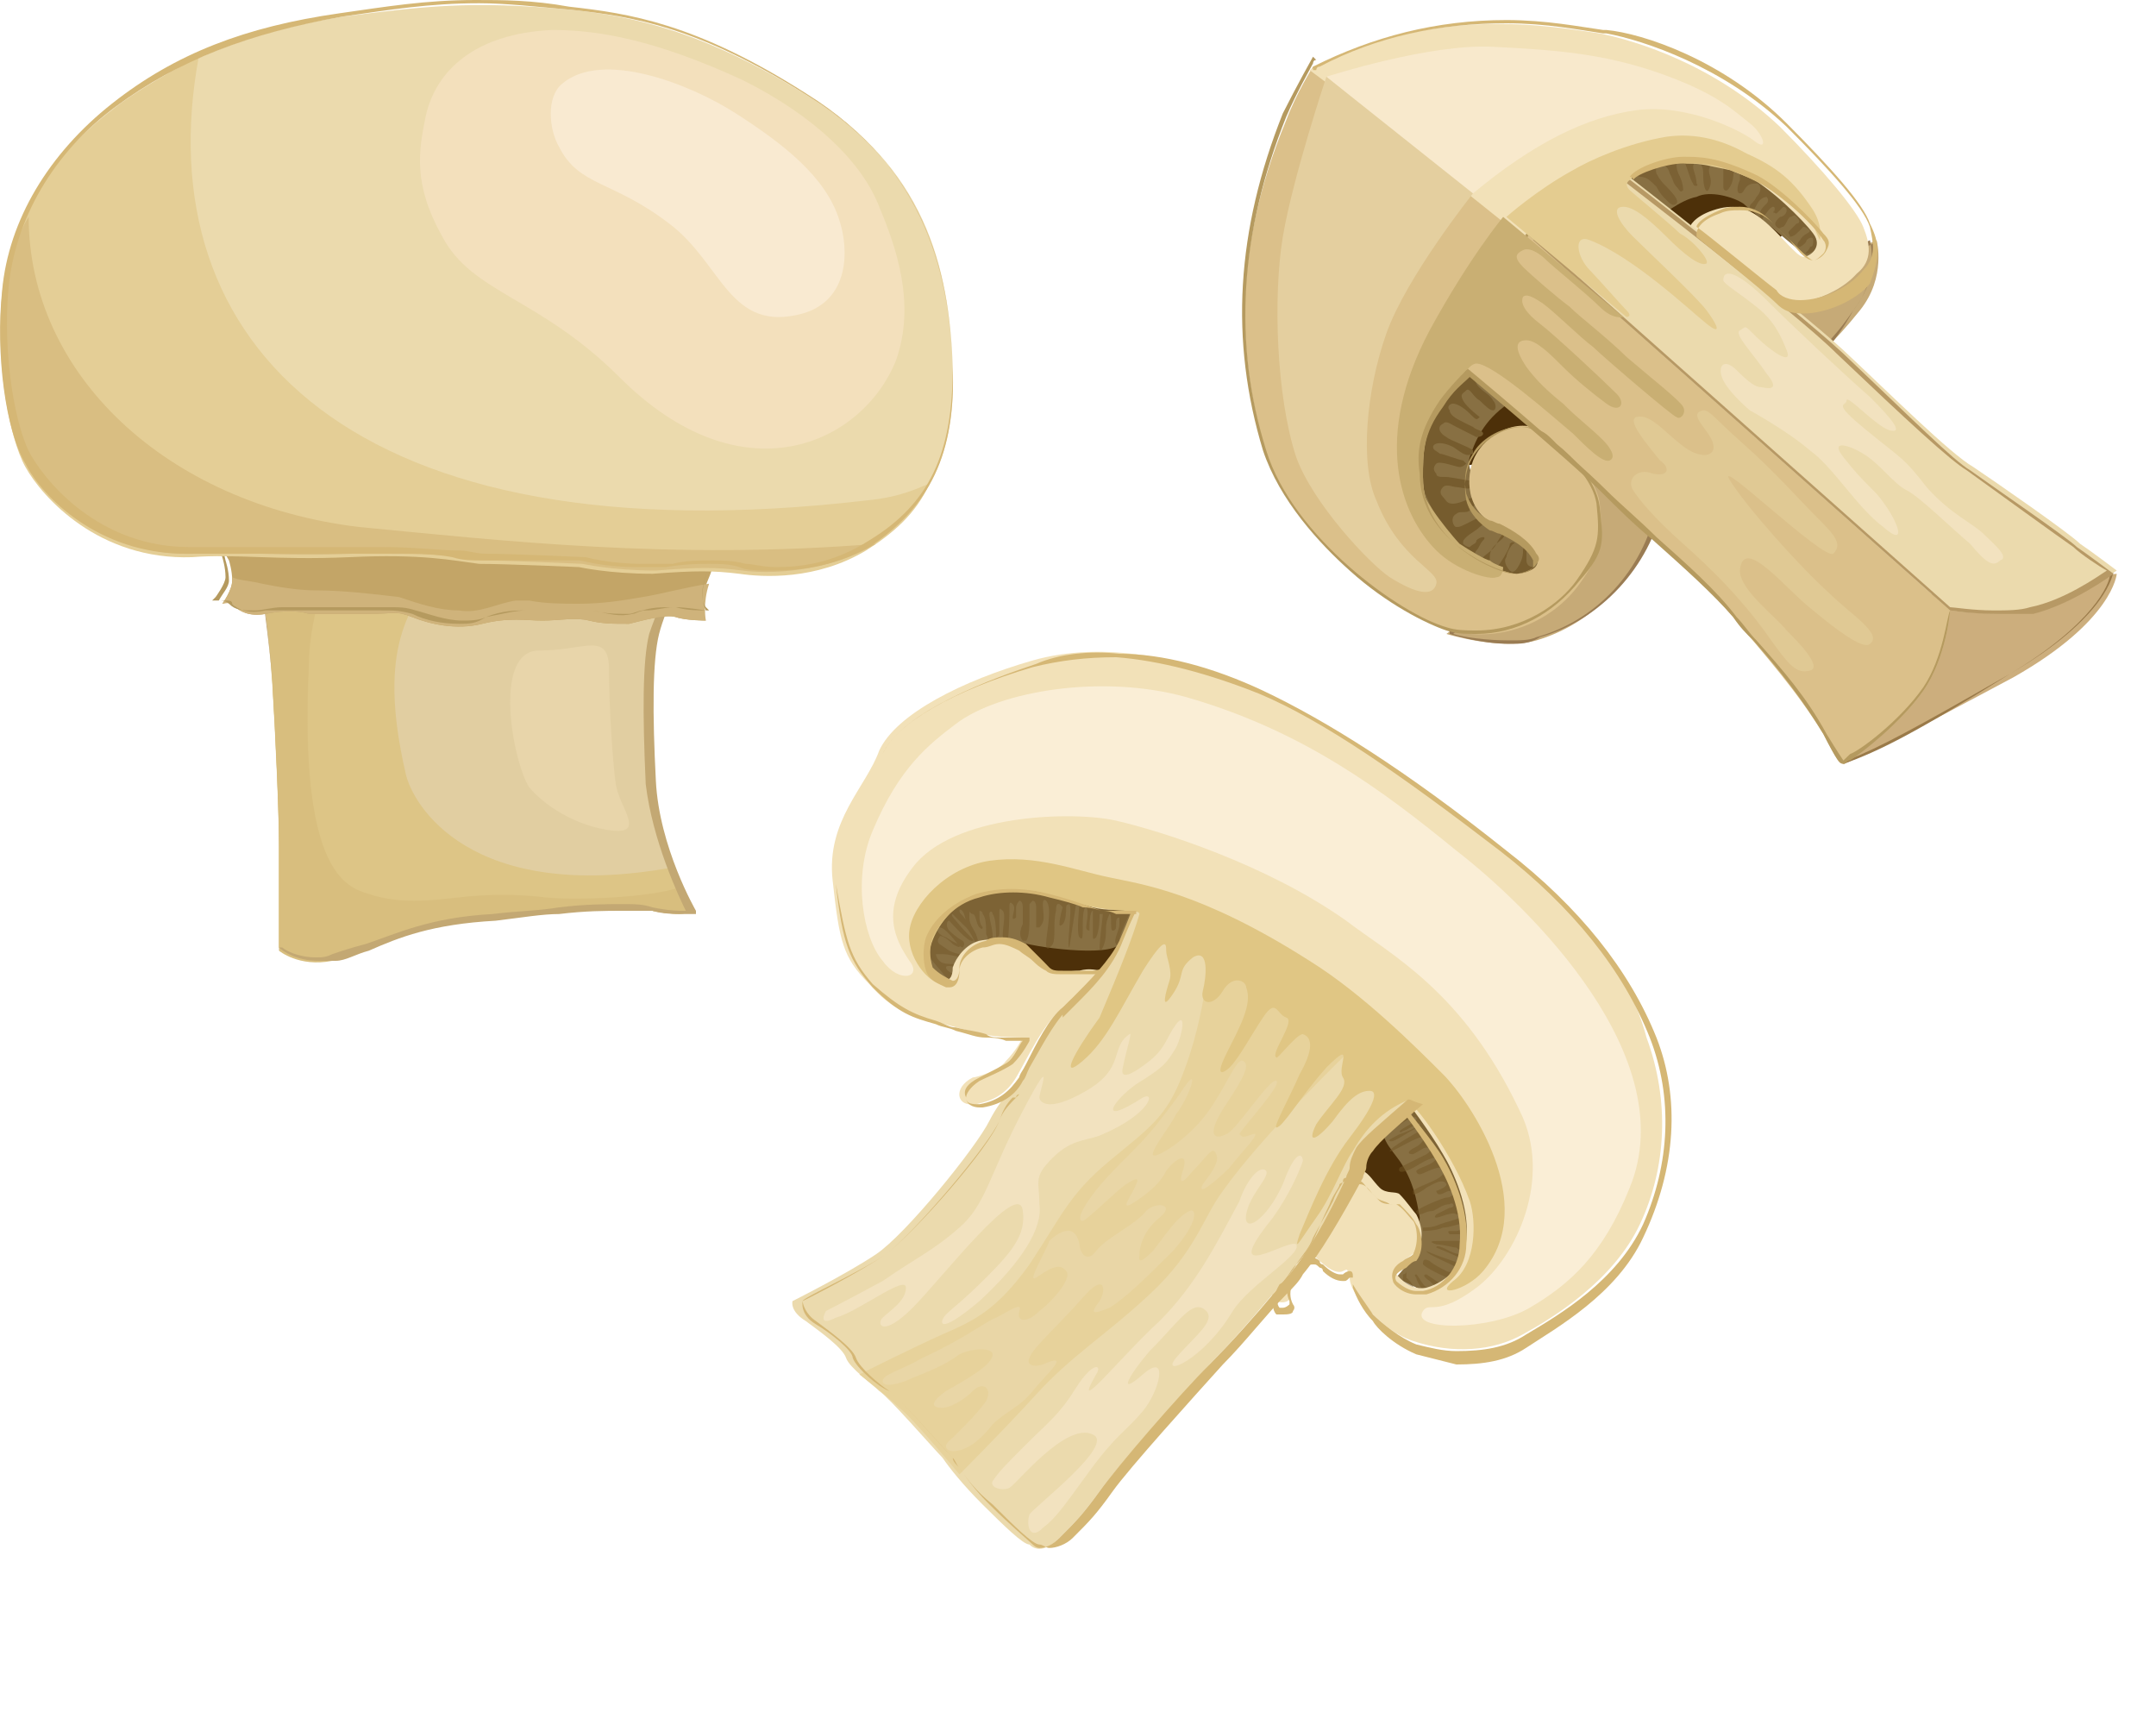 <svg width="10" height="8" viewBox="0 0 10 8" fill="none" xmlns="http://www.w3.org/2000/svg">
<path d="M4.759 4.146L5.316 4.332L5.131 4.688L4.775 4.61L4.589 4.239L4.759 4.146Z" fill="#4D3009"/>
<path d="M6.353 5.136L6.523 5.167L6.724 5.43L6.647 5.74L6.353 5.709L6.136 5.43L6.353 5.136Z" fill="#4D3009"/>
<path d="M6.538 5.075C6.538 5.075 6.476 5.121 6.446 5.152C6.415 5.183 6.399 5.214 6.415 5.26C6.43 5.307 6.446 5.322 6.492 5.384C6.554 5.477 6.569 5.554 6.585 5.647C6.585 5.693 6.554 5.833 6.554 5.833L6.476 5.925L6.6 5.987L6.755 5.91L6.894 5.616C6.894 5.616 6.786 5.322 6.77 5.322C6.755 5.307 6.678 5.136 6.678 5.136L6.538 5.075Z" fill="#887043"/>
<path d="M5.332 4.286C5.332 4.286 5.208 4.363 5.192 4.378C5.146 4.44 4.79 4.394 4.713 4.363C4.651 4.347 4.589 4.425 4.589 4.425L4.45 4.595L4.403 4.657L4.28 4.579L4.249 4.316L4.558 3.976C4.558 3.976 5.007 4.038 5.022 4.038L5.161 4.1L5.239 4.177L5.332 4.286Z" fill="#887043"/>
<path opacity="0.5" d="M5.239 4.239C5.239 4.239 5.192 4.332 5.192 4.363C5.192 4.378 5.177 4.394 5.177 4.378C5.161 4.363 5.192 4.316 5.192 4.286C5.192 4.255 5.192 4.255 5.192 4.255C5.177 4.255 5.177 4.27 5.177 4.286C5.177 4.301 5.177 4.316 5.161 4.316C5.146 4.316 5.161 4.239 5.146 4.239C5.146 4.239 5.13 4.27 5.13 4.301C5.13 4.332 5.13 4.363 5.115 4.394C5.115 4.394 5.1 4.425 5.1 4.394C5.1 4.363 5.115 4.255 5.115 4.239H5.1C5.1 4.255 5.1 4.316 5.084 4.347C5.084 4.347 5.069 4.363 5.069 4.347C5.069 4.316 5.069 4.224 5.069 4.224C5.053 4.224 5.053 4.301 5.053 4.316C5.053 4.316 5.038 4.316 5.038 4.301C5.038 4.286 5.053 4.224 5.038 4.208C5.022 4.208 5.022 4.27 5.022 4.301C5.022 4.347 5.022 4.363 5.007 4.347C4.991 4.332 5.007 4.193 5.007 4.193H4.991L4.96 4.394C4.945 4.394 4.976 4.208 4.96 4.193C4.96 4.193 4.945 4.193 4.945 4.208C4.945 4.224 4.945 4.27 4.929 4.286C4.929 4.286 4.914 4.301 4.914 4.286C4.914 4.255 4.929 4.208 4.929 4.208C4.929 4.208 4.898 4.162 4.898 4.224C4.883 4.286 4.898 4.347 4.883 4.378C4.883 4.378 4.852 4.425 4.852 4.378C4.852 4.332 4.883 4.208 4.852 4.177C4.852 4.177 4.837 4.162 4.837 4.193C4.837 4.239 4.852 4.27 4.821 4.301H4.806C4.806 4.286 4.806 4.224 4.806 4.208C4.806 4.177 4.79 4.177 4.79 4.177L4.775 4.193C4.775 4.208 4.775 4.224 4.775 4.255C4.775 4.286 4.775 4.347 4.759 4.363C4.759 4.363 4.759 4.363 4.744 4.363C4.728 4.347 4.728 4.316 4.744 4.286C4.744 4.255 4.744 4.224 4.744 4.208C4.744 4.177 4.728 4.177 4.728 4.177C4.728 4.177 4.713 4.193 4.713 4.208C4.713 4.224 4.713 4.239 4.713 4.255C4.713 4.255 4.697 4.27 4.697 4.255C4.697 4.239 4.713 4.208 4.697 4.193C4.682 4.177 4.682 4.193 4.682 4.208C4.682 4.224 4.682 4.363 4.666 4.394H4.651C4.651 4.378 4.651 4.363 4.651 4.332C4.651 4.301 4.666 4.239 4.651 4.224C4.635 4.208 4.635 4.208 4.635 4.255C4.635 4.286 4.635 4.332 4.635 4.332C4.635 4.332 4.635 4.347 4.62 4.347C4.62 4.332 4.62 4.255 4.604 4.239C4.604 4.224 4.589 4.224 4.589 4.239C4.589 4.27 4.604 4.301 4.604 4.347C4.604 4.378 4.62 4.409 4.62 4.425C4.62 4.425 4.62 4.44 4.604 4.425C4.604 4.425 4.589 4.363 4.574 4.332C4.574 4.301 4.574 4.255 4.558 4.239C4.558 4.224 4.543 4.224 4.543 4.224C4.543 4.224 4.543 4.224 4.543 4.255C4.543 4.286 4.558 4.301 4.558 4.301C4.558 4.301 4.558 4.316 4.543 4.301C4.527 4.286 4.527 4.239 4.512 4.239C4.496 4.239 4.496 4.208 4.496 4.255C4.496 4.286 4.512 4.301 4.527 4.332C4.543 4.378 4.543 4.409 4.527 4.378C4.512 4.347 4.496 4.316 4.481 4.301C4.481 4.224 4.45 4.208 4.45 4.224C4.45 4.239 4.465 4.239 4.481 4.27C4.496 4.301 4.527 4.316 4.512 4.332C4.512 4.332 4.45 4.27 4.434 4.255L4.419 4.239C4.419 4.239 4.403 4.239 4.434 4.27C4.496 4.347 4.527 4.363 4.512 4.363C4.496 4.378 4.403 4.27 4.403 4.27C4.388 4.27 4.388 4.301 4.403 4.316C4.434 4.347 4.465 4.363 4.465 4.363C4.481 4.378 4.465 4.394 4.465 4.394C4.45 4.394 4.419 4.347 4.403 4.332C4.388 4.316 4.372 4.301 4.357 4.301C4.341 4.301 4.341 4.332 4.388 4.347C4.434 4.378 4.45 4.378 4.45 4.378C4.45 4.378 4.465 4.409 4.419 4.378C4.388 4.347 4.357 4.332 4.357 4.347C4.357 4.347 4.341 4.363 4.357 4.378C4.357 4.378 4.357 4.378 4.403 4.409C4.434 4.425 4.465 4.425 4.481 4.44C4.481 4.44 4.481 4.456 4.465 4.44C4.45 4.44 4.403 4.425 4.372 4.425C4.357 4.425 4.341 4.425 4.341 4.425C4.341 4.425 4.341 4.44 4.357 4.456C4.372 4.471 4.403 4.471 4.419 4.471C4.434 4.471 4.45 4.471 4.465 4.471C4.465 4.471 4.465 4.487 4.45 4.487C4.434 4.487 4.388 4.471 4.388 4.487C4.388 4.502 4.419 4.518 4.434 4.518C4.45 4.518 4.465 4.502 4.465 4.518L4.45 4.533C4.434 4.549 4.403 4.549 4.403 4.549L4.311 4.44V4.301L4.465 4.115L4.682 4.022L5.053 4.1L5.239 4.162V4.239Z" fill="#725629"/>
<path opacity="0.5" d="M6.492 5.028L6.523 5.121C6.523 5.121 6.507 5.136 6.476 5.152C6.446 5.167 6.399 5.214 6.43 5.214C6.461 5.198 6.523 5.152 6.538 5.152C6.554 5.152 6.554 5.167 6.554 5.167C6.554 5.167 6.476 5.214 6.446 5.229C6.43 5.245 6.43 5.245 6.446 5.245C6.476 5.229 6.554 5.167 6.569 5.183C6.585 5.198 6.507 5.229 6.492 5.245C6.492 5.245 6.492 5.26 6.507 5.245C6.523 5.245 6.585 5.198 6.585 5.214C6.6 5.214 6.538 5.245 6.492 5.26C6.461 5.276 6.43 5.291 6.446 5.291C6.461 5.307 6.554 5.229 6.585 5.229C6.585 5.229 6.585 5.229 6.585 5.245C6.585 5.245 6.446 5.322 6.446 5.338C6.446 5.353 6.585 5.26 6.6 5.276C6.616 5.276 6.6 5.291 6.585 5.307C6.569 5.322 6.554 5.322 6.538 5.338C6.538 5.338 6.523 5.353 6.554 5.353C6.585 5.338 6.6 5.322 6.616 5.322C6.616 5.322 6.662 5.322 6.616 5.353C6.554 5.384 6.523 5.399 6.492 5.415C6.492 5.415 6.476 5.446 6.523 5.43C6.569 5.415 6.616 5.369 6.662 5.369C6.662 5.369 6.662 5.384 6.631 5.399C6.6 5.415 6.585 5.415 6.569 5.43C6.569 5.43 6.569 5.446 6.585 5.446C6.6 5.446 6.647 5.415 6.678 5.415C6.709 5.415 6.693 5.43 6.693 5.446C6.678 5.461 6.678 5.461 6.647 5.477C6.616 5.492 6.569 5.508 6.554 5.523C6.554 5.523 6.554 5.523 6.554 5.539C6.569 5.539 6.6 5.523 6.616 5.508C6.647 5.492 6.693 5.461 6.709 5.492C6.709 5.508 6.662 5.523 6.662 5.523C6.662 5.523 6.662 5.539 6.678 5.539C6.693 5.539 6.709 5.523 6.724 5.523C6.755 5.523 6.739 5.554 6.709 5.554C6.693 5.554 6.585 5.601 6.569 5.616C6.569 5.616 6.569 5.632 6.585 5.632C6.6 5.632 6.616 5.616 6.647 5.616C6.678 5.601 6.693 5.585 6.724 5.585C6.739 5.57 6.755 5.601 6.724 5.601C6.693 5.616 6.662 5.632 6.662 5.632C6.662 5.632 6.647 5.647 6.662 5.647C6.678 5.647 6.739 5.616 6.755 5.632C6.77 5.632 6.786 5.647 6.77 5.647C6.739 5.662 6.724 5.662 6.678 5.678C6.647 5.693 6.616 5.693 6.6 5.693C6.6 5.693 6.6 5.693 6.6 5.709C6.6 5.709 6.662 5.709 6.693 5.693C6.724 5.693 6.755 5.678 6.77 5.678C6.786 5.678 6.786 5.678 6.786 5.693C6.786 5.693 6.77 5.709 6.755 5.709C6.724 5.709 6.724 5.709 6.724 5.709C6.724 5.709 6.709 5.709 6.724 5.724C6.739 5.724 6.77 5.724 6.77 5.724C6.786 5.724 6.801 5.755 6.77 5.755C6.739 5.755 6.709 5.755 6.693 5.755C6.647 5.755 6.616 5.755 6.662 5.771C6.693 5.771 6.739 5.786 6.755 5.786C6.77 5.802 6.801 5.802 6.786 5.817C6.77 5.817 6.755 5.817 6.724 5.802C6.693 5.786 6.662 5.771 6.662 5.786C6.662 5.786 6.739 5.817 6.77 5.833C6.77 5.833 6.786 5.833 6.786 5.848C6.786 5.848 6.786 5.864 6.739 5.848C6.647 5.817 6.616 5.802 6.616 5.802C6.616 5.817 6.739 5.864 6.755 5.879C6.755 5.879 6.739 5.91 6.709 5.895C6.678 5.879 6.647 5.864 6.631 5.848C6.6 5.833 6.6 5.848 6.6 5.864C6.616 5.879 6.647 5.895 6.678 5.91C6.709 5.925 6.724 5.925 6.724 5.941C6.724 5.956 6.709 5.972 6.662 5.941C6.616 5.91 6.616 5.91 6.616 5.91C6.616 5.91 6.585 5.91 6.631 5.941C6.662 5.972 6.693 5.987 6.693 5.987C6.693 5.987 6.678 6.003 6.662 6.003C6.647 6.003 6.647 6.003 6.616 5.972C6.585 5.941 6.585 5.925 6.569 5.91C6.569 5.91 6.554 5.91 6.569 5.925C6.569 5.941 6.6 5.987 6.616 6.003C6.631 6.018 6.631 6.034 6.631 6.034C6.631 6.034 6.616 6.049 6.6 6.034C6.585 6.018 6.569 6.003 6.554 5.987C6.554 5.972 6.538 5.956 6.538 5.956C6.538 5.956 6.523 5.972 6.538 5.987C6.554 6.003 6.569 6.034 6.569 6.049C6.569 5.956 6.538 5.941 6.523 5.925C6.523 5.91 6.523 5.895 6.523 5.895C6.523 5.895 6.523 5.91 6.507 5.91C6.507 5.925 6.507 5.956 6.507 5.956L6.631 6.003L6.755 5.956L6.879 5.74V5.508L6.678 5.183L6.554 5.028H6.492Z" fill="#725627"/>
<path d="M6.523 5.105C6.523 5.105 6.631 5.245 6.693 5.353C6.74 5.43 6.817 5.601 6.801 5.74C6.801 5.848 6.724 5.941 6.616 5.972C6.538 5.987 6.492 5.925 6.477 5.91C6.461 5.864 6.538 5.833 6.569 5.802C6.616 5.74 6.585 5.662 6.569 5.632C6.554 5.616 6.523 5.57 6.492 5.539C6.477 5.523 6.43 5.539 6.399 5.508C6.368 5.477 6.353 5.446 6.322 5.43C6.291 5.415 6.244 5.415 6.229 5.43C6.213 5.461 6.136 5.632 6.09 5.693C6.059 5.755 5.981 5.848 5.935 5.91C5.889 5.972 5.889 6.018 5.92 6.034C5.95 6.049 5.997 6.034 5.981 6.003C5.966 5.972 5.966 5.941 5.981 5.895C5.997 5.848 6.059 5.786 6.105 5.833C6.152 5.879 6.198 5.91 6.229 5.895C6.26 5.879 6.244 5.895 6.26 5.925C6.26 5.972 6.306 6.034 6.353 6.08C6.399 6.127 6.461 6.188 6.554 6.219C6.74 6.281 6.925 6.266 7.064 6.188C7.204 6.111 7.482 5.941 7.606 5.678C7.73 5.415 7.745 5.105 7.637 4.812C7.559 4.518 7.343 4.224 6.972 3.945C6.6 3.667 6.198 3.357 5.842 3.203C5.502 3.048 5.115 2.97 4.79 3.063C4.465 3.156 4.156 3.311 4.078 3.481C4.017 3.651 3.831 3.806 3.862 4.084C3.893 4.363 3.908 4.44 4.032 4.564C4.14 4.688 4.218 4.703 4.326 4.734C4.434 4.765 4.496 4.781 4.558 4.796C4.62 4.812 4.744 4.812 4.744 4.812C4.744 4.812 4.713 4.873 4.666 4.92C4.635 4.966 4.527 4.997 4.512 4.997C4.419 5.044 4.434 5.136 4.527 5.121C4.604 5.105 4.666 5.075 4.713 4.997C4.759 4.92 4.837 4.75 4.929 4.672C5.007 4.61 5.1 4.502 5.1 4.502C5.1 4.502 5.053 4.487 5.007 4.502C4.96 4.502 4.898 4.518 4.852 4.487C4.806 4.456 4.775 4.409 4.728 4.378C4.682 4.363 4.62 4.347 4.543 4.363C4.481 4.378 4.434 4.44 4.419 4.487C4.419 4.533 4.403 4.549 4.372 4.549C4.295 4.533 4.233 4.425 4.28 4.332C4.311 4.255 4.388 4.177 4.496 4.131C4.589 4.1 4.713 4.1 4.821 4.131C4.945 4.162 5.022 4.193 5.069 4.208C5.131 4.224 5.208 4.224 5.27 4.193C5.332 4.177 5.223 4.255 5.424 4.316C5.626 4.378 5.873 4.518 6.012 4.657C6.152 4.812 6.538 5.028 6.538 5.028L6.523 5.105Z" fill="#F2E1B8"/>
<path d="M5.27 4.193C5.27 4.193 5.285 4.193 5.208 4.347C5.115 4.533 4.898 4.688 4.867 4.765C4.728 5.028 4.651 5.075 4.589 5.198C4.527 5.322 4.202 5.724 4.063 5.817C3.924 5.91 3.676 6.034 3.676 6.034C3.676 6.034 3.661 6.08 3.738 6.127C3.8 6.173 3.908 6.25 3.924 6.297C3.939 6.343 4.048 6.421 4.078 6.451C4.125 6.482 4.326 6.714 4.372 6.761C4.403 6.807 4.465 6.885 4.558 6.978C4.651 7.07 4.744 7.163 4.775 7.163C4.79 7.179 4.837 7.21 4.914 7.132C4.991 7.055 5.022 7.024 5.1 6.916C5.177 6.807 5.471 6.482 5.61 6.328C5.749 6.188 5.889 6.018 5.981 5.91C6.105 5.755 6.244 5.477 6.26 5.446C6.275 5.415 6.275 5.369 6.306 5.322C6.337 5.276 6.43 5.198 6.554 5.09C6.678 4.997 6.6 5.028 6.6 5.028L6.152 4.765L5.842 4.487L5.657 4.425L5.424 4.316L5.27 4.193Z" fill="#EBDAAD"/>
<path d="M4.929 4.719C4.945 4.703 4.976 4.672 4.991 4.657C5.069 4.579 5.161 4.487 5.208 4.363C5.239 4.286 5.254 4.255 5.27 4.224C5.27 4.208 5.254 4.208 5.254 4.208C5.254 4.208 5.239 4.255 5.192 4.363C5.146 4.456 5.053 4.549 4.976 4.626C4.96 4.641 4.929 4.672 4.914 4.688C4.929 4.688 4.929 4.703 4.929 4.719Z" fill="#D5B775"/>
<path d="M4.434 3.357C4.635 3.203 5.115 3.125 5.502 3.233C6.043 3.388 6.415 3.667 6.755 3.945C7.095 4.208 7.807 4.904 7.559 5.508C7.436 5.817 7.281 5.956 7.095 6.065C6.91 6.173 6.538 6.173 6.6 6.08C6.631 6.034 6.662 6.111 6.848 5.972C7.033 5.833 7.204 5.461 7.049 5.152C6.786 4.595 6.446 4.425 6.244 4.27C5.873 4.007 5.378 3.852 5.177 3.806C4.976 3.76 4.419 3.775 4.233 4.023C4.078 4.224 4.156 4.363 4.218 4.456C4.28 4.533 4.171 4.564 4.094 4.456C4.001 4.347 3.955 4.069 4.048 3.852C4.171 3.558 4.311 3.45 4.434 3.357Z" fill="#FAEED6"/>
<path d="M6.26 4.873C6.26 4.873 5.858 5.26 5.672 5.523C5.579 5.647 5.548 5.802 5.332 6.003C5.115 6.204 4.976 6.281 4.806 6.467C4.651 6.637 4.45 6.838 4.45 6.838C4.45 6.838 4.233 6.575 4.171 6.529C4.125 6.482 3.986 6.374 3.986 6.374C3.986 6.374 4.233 6.25 4.372 6.188C4.512 6.127 4.62 6.08 4.775 5.864C4.929 5.631 4.96 5.539 5.146 5.384C5.332 5.229 5.409 5.183 5.486 4.982C5.595 4.703 5.61 4.409 5.61 4.409L5.827 4.502L6.26 4.873Z" fill="#E7D29B"/>
<path d="M5.285 4.239C5.285 4.208 5.161 4.255 4.852 4.146C4.759 4.115 4.574 4.131 4.481 4.177C4.341 4.255 4.233 4.487 4.372 4.564C4.311 4.564 4.202 4.44 4.218 4.316C4.233 4.193 4.388 4.023 4.589 3.992C4.806 3.961 4.991 4.038 5.146 4.069C5.285 4.1 5.564 4.131 6.074 4.456C6.322 4.61 6.569 4.858 6.693 4.982C6.817 5.105 7.142 5.585 6.879 5.895C6.801 5.987 6.647 6.018 6.74 5.941C6.848 5.864 6.848 5.662 6.817 5.57C6.74 5.353 6.554 5.105 6.523 5.105C6.415 5.152 6.337 5.229 6.275 5.338C6.229 5.399 6.183 5.539 6.105 5.647C6.028 5.755 5.997 5.817 6.028 5.724C6.074 5.616 6.152 5.415 6.26 5.276C6.368 5.136 6.399 5.059 6.353 5.059C6.306 5.059 6.26 5.09 6.183 5.198C6.105 5.291 6.059 5.307 6.105 5.214C6.167 5.121 6.26 5.044 6.229 4.997C6.198 4.951 6.291 4.812 6.152 4.951C6.028 5.09 5.95 5.229 5.92 5.229C5.904 5.229 5.981 5.09 6.028 4.982C6.09 4.873 6.09 4.812 6.043 4.796C6.012 4.796 5.92 4.92 5.92 4.904C5.889 4.889 6.012 4.734 5.966 4.719C5.92 4.703 5.92 4.626 5.858 4.719C5.796 4.812 5.749 4.904 5.703 4.951C5.687 4.966 5.626 5.013 5.687 4.889C5.749 4.765 5.811 4.657 5.78 4.579C5.78 4.549 5.718 4.518 5.672 4.595C5.626 4.672 5.564 4.657 5.579 4.595C5.595 4.533 5.61 4.394 5.533 4.44C5.455 4.502 5.502 4.518 5.44 4.61C5.378 4.703 5.409 4.595 5.424 4.549C5.44 4.502 5.409 4.44 5.409 4.409C5.409 4.378 5.409 4.332 5.301 4.502C5.192 4.688 5.131 4.827 5.022 4.92C4.914 5.013 4.976 4.889 5.1 4.719C5.192 4.502 5.254 4.347 5.285 4.239Z" fill="#E0C684"/>
<path d="M5.904 5.647C5.981 5.539 6.028 5.43 6.043 5.384C6.043 5.353 6.012 5.322 5.95 5.492C5.873 5.662 5.765 5.724 5.78 5.632C5.796 5.539 5.889 5.461 5.873 5.43C5.842 5.399 5.78 5.477 5.749 5.57C5.641 5.771 5.548 5.956 5.378 6.127C5.208 6.281 4.96 6.591 5.084 6.374C5.115 6.328 5.069 6.312 4.991 6.436C4.914 6.56 4.867 6.591 4.759 6.699C4.666 6.792 4.635 6.823 4.604 6.869C4.589 6.9 4.651 6.916 4.682 6.9C4.713 6.885 4.945 6.591 5.069 6.653C5.177 6.699 4.79 6.993 4.775 7.024C4.759 7.07 4.775 7.148 4.837 7.086C4.898 7.039 4.929 6.993 5.053 6.823C5.177 6.653 5.223 6.637 5.301 6.544C5.378 6.451 5.424 6.266 5.301 6.374C5.177 6.482 5.239 6.374 5.332 6.266C5.471 6.127 5.533 6.018 5.595 6.08C5.641 6.127 5.533 6.204 5.455 6.297C5.378 6.39 5.579 6.312 5.718 6.08C5.796 5.956 6.043 5.817 6.012 5.771C5.981 5.74 5.641 5.972 5.904 5.647Z" fill="#F2E2BF"/>
<path d="M5.92 5.013C5.889 4.997 5.734 5.245 5.687 5.26C5.626 5.291 5.595 5.26 5.687 5.121C5.78 4.982 5.796 4.935 5.765 4.92C5.734 4.904 5.687 5.044 5.595 5.167C5.502 5.291 5.347 5.384 5.347 5.353C5.347 5.322 5.424 5.229 5.455 5.167C5.517 5.09 5.579 4.904 5.471 5.075C5.347 5.245 5.301 5.291 5.239 5.353C5.177 5.415 5.115 5.477 5.069 5.539C5.022 5.601 4.991 5.662 5.022 5.662C5.038 5.662 5.177 5.523 5.223 5.492C5.27 5.461 5.285 5.461 5.27 5.492C5.254 5.539 5.177 5.632 5.27 5.57C5.363 5.508 5.394 5.461 5.409 5.43C5.455 5.369 5.517 5.338 5.486 5.43C5.471 5.477 5.471 5.508 5.533 5.43C5.595 5.369 5.626 5.307 5.641 5.353C5.657 5.384 5.626 5.43 5.579 5.492C5.548 5.554 5.641 5.477 5.703 5.415C5.749 5.353 5.858 5.245 5.811 5.26C5.765 5.276 5.765 5.276 5.749 5.26C5.749 5.245 5.95 5.028 5.92 5.013Z" fill="#E9D6A6"/>
<path d="M5.455 4.858C5.486 4.796 5.502 4.688 5.455 4.75C5.409 4.812 5.409 4.858 5.332 4.92C5.254 4.982 5.192 5.013 5.208 4.951C5.223 4.873 5.254 4.781 5.239 4.796C5.146 4.858 5.223 4.951 5.038 5.059C4.852 5.167 4.821 5.105 4.821 5.09C4.821 5.059 4.898 4.858 4.744 5.152C4.589 5.446 4.574 5.585 4.45 5.693C4.326 5.802 4.249 5.833 4.094 5.941C3.893 6.049 3.831 6.08 3.831 6.08C3.831 6.08 3.785 6.158 3.877 6.111C3.986 6.08 4.202 5.91 4.202 5.972C4.202 6.034 4.125 6.08 4.094 6.111C4.063 6.142 4.094 6.204 4.233 6.065C4.372 5.925 4.728 5.461 4.744 5.616C4.759 5.724 4.697 5.802 4.574 5.925C4.465 6.034 4.419 6.065 4.388 6.096C4.357 6.127 4.341 6.204 4.543 6.034C4.744 5.848 4.837 5.693 4.821 5.585C4.821 5.477 4.79 5.461 4.883 5.369C4.976 5.276 5.053 5.291 5.115 5.26C5.332 5.167 5.363 5.059 5.301 5.09C5.084 5.229 5.161 5.105 5.27 5.028C5.394 4.951 5.409 4.935 5.455 4.858Z" fill="#F2E2BF"/>
<path d="M4.945 5.709C4.945 5.709 4.991 5.693 5.007 5.771C5.007 5.802 5.038 5.864 5.084 5.802C5.13 5.74 5.27 5.678 5.316 5.616C5.363 5.57 5.455 5.585 5.378 5.647C5.301 5.709 5.285 5.786 5.285 5.817C5.285 5.833 5.27 5.879 5.347 5.802C5.409 5.724 5.455 5.647 5.517 5.616C5.548 5.601 5.564 5.662 5.44 5.802C5.316 5.925 5.223 6.018 5.146 6.065C5.069 6.096 5.053 6.096 5.1 6.034C5.13 5.987 5.13 5.895 5.022 6.018C4.914 6.142 4.79 6.25 4.775 6.297C4.759 6.328 4.79 6.343 4.837 6.328C4.976 6.266 4.852 6.374 4.79 6.451C4.728 6.529 4.666 6.544 4.604 6.606C4.543 6.684 4.481 6.73 4.419 6.73C4.403 6.73 4.357 6.714 4.419 6.668C4.496 6.591 4.527 6.56 4.574 6.498C4.604 6.436 4.558 6.405 4.512 6.451C4.465 6.498 4.403 6.529 4.372 6.529C4.357 6.529 4.28 6.529 4.388 6.451C4.496 6.39 4.604 6.328 4.604 6.281C4.604 6.25 4.512 6.25 4.45 6.281C4.388 6.328 4.311 6.359 4.233 6.39C4.171 6.421 4.094 6.436 4.094 6.405C4.094 6.374 4.171 6.359 4.28 6.297C4.481 6.204 4.574 6.127 4.62 6.111C4.682 6.08 4.744 6.034 4.728 6.08C4.713 6.127 4.759 6.142 4.821 6.08C4.883 6.034 4.976 5.925 4.945 5.895C4.914 5.848 4.852 5.895 4.806 5.925C4.759 5.956 4.852 5.802 4.867 5.755C4.914 5.709 4.945 5.709 4.945 5.709Z" fill="#E9D6A6"/>
<path d="M7.683 4.812C7.559 4.502 7.327 4.208 6.987 3.945C6.523 3.574 6.152 3.342 5.858 3.203C5.626 3.094 5.394 3.032 5.192 3.032C5.053 3.017 4.914 3.032 4.806 3.079C4.62 3.141 4.187 3.295 4.094 3.496C4.078 3.543 4.048 3.589 4.017 3.636C3.939 3.76 3.846 3.899 3.877 4.1C3.908 4.378 3.939 4.456 4.048 4.579C4.171 4.703 4.233 4.719 4.341 4.75C4.372 4.765 4.403 4.765 4.434 4.781C4.496 4.796 4.527 4.812 4.574 4.812C4.589 4.812 4.635 4.812 4.666 4.827C4.697 4.827 4.728 4.827 4.744 4.827C4.728 4.842 4.713 4.889 4.682 4.92C4.666 4.935 4.604 4.966 4.543 4.997C4.481 5.028 4.465 5.059 4.481 5.09C4.481 5.121 4.512 5.136 4.543 5.136H4.558C4.651 5.121 4.713 5.075 4.744 5.013C4.759 4.997 4.759 4.982 4.775 4.951C4.821 4.873 4.883 4.75 4.945 4.688C5.022 4.626 5.13 4.487 5.13 4.487C5.13 4.487 5.084 4.502 5.069 4.502C5.053 4.502 5.038 4.502 5.022 4.502H5.007C4.976 4.502 4.96 4.502 4.929 4.502C4.898 4.502 4.883 4.502 4.867 4.487C4.852 4.471 4.837 4.456 4.821 4.44C4.806 4.425 4.775 4.394 4.759 4.378C4.728 4.363 4.697 4.347 4.651 4.347C4.62 4.347 4.589 4.347 4.574 4.363C4.496 4.378 4.45 4.44 4.45 4.487C4.45 4.533 4.434 4.549 4.419 4.549C4.388 4.533 4.357 4.518 4.326 4.487C4.311 4.44 4.311 4.394 4.326 4.347C4.357 4.286 4.419 4.193 4.543 4.162C4.635 4.131 4.759 4.131 4.867 4.162C4.929 4.177 4.991 4.193 5.022 4.208C5.069 4.208 5.1 4.224 5.115 4.224C5.13 4.224 5.146 4.224 5.177 4.239C5.208 4.239 5.239 4.239 5.27 4.239V4.224C5.27 4.224 5.27 4.224 5.254 4.224C5.223 4.224 5.208 4.224 5.177 4.224C5.161 4.224 5.146 4.224 5.115 4.224C5.1 4.224 5.069 4.208 5.022 4.193C4.976 4.177 4.929 4.162 4.867 4.146C4.744 4.115 4.635 4.115 4.527 4.146C4.403 4.193 4.326 4.27 4.295 4.347C4.28 4.394 4.28 4.456 4.295 4.502C4.311 4.549 4.357 4.564 4.388 4.579C4.388 4.579 4.388 4.579 4.403 4.579C4.434 4.579 4.45 4.549 4.45 4.502C4.45 4.456 4.496 4.409 4.558 4.394C4.589 4.394 4.604 4.378 4.635 4.378C4.666 4.378 4.697 4.394 4.728 4.409C4.744 4.425 4.775 4.44 4.79 4.456C4.806 4.471 4.821 4.487 4.852 4.502C4.867 4.518 4.898 4.518 4.914 4.518C4.945 4.518 4.96 4.518 4.991 4.518H5.007C5.022 4.518 5.038 4.518 5.053 4.518C5.069 4.518 5.069 4.518 5.084 4.518C5.053 4.549 4.991 4.626 4.929 4.672C4.867 4.719 4.806 4.842 4.759 4.935C4.744 4.966 4.728 4.982 4.728 4.997C4.682 5.059 4.635 5.105 4.543 5.121C4.512 5.121 4.481 5.121 4.481 5.09C4.481 5.075 4.496 5.044 4.543 5.013C4.574 4.997 4.651 4.966 4.697 4.935C4.744 4.889 4.775 4.827 4.775 4.827V4.812H4.759C4.759 4.812 4.713 4.812 4.666 4.812C4.62 4.812 4.589 4.812 4.574 4.796C4.527 4.781 4.496 4.781 4.434 4.765C4.403 4.765 4.388 4.75 4.341 4.734C4.233 4.703 4.171 4.672 4.048 4.564C3.939 4.44 3.924 4.363 3.877 4.1C3.846 3.899 3.939 3.76 4.017 3.636C4.048 3.589 4.078 3.543 4.094 3.496C4.156 3.357 4.419 3.203 4.79 3.094C4.914 3.063 5.038 3.048 5.177 3.048C5.378 3.063 5.61 3.125 5.842 3.218C6.136 3.342 6.492 3.589 6.956 3.945C7.296 4.208 7.529 4.502 7.652 4.812C7.761 5.09 7.745 5.399 7.621 5.678C7.498 5.941 7.235 6.096 7.08 6.188C6.987 6.25 6.879 6.266 6.755 6.266C6.693 6.266 6.631 6.25 6.569 6.235C6.492 6.204 6.415 6.142 6.368 6.096C6.337 6.049 6.291 5.987 6.275 5.956C6.275 5.941 6.275 5.941 6.275 5.925C6.275 5.91 6.275 5.895 6.26 5.895C6.26 5.895 6.244 5.895 6.229 5.91H6.213C6.198 5.91 6.167 5.895 6.136 5.864C6.136 5.864 6.121 5.864 6.121 5.848C6.105 5.833 6.09 5.833 6.09 5.833C6.043 5.833 5.997 5.879 5.981 5.925C5.966 5.972 5.966 6.003 5.981 6.034V6.049C5.981 6.049 5.966 6.065 5.95 6.065H5.935C5.92 6.049 5.92 6.018 5.95 5.956C5.966 5.925 5.997 5.895 6.012 5.864C6.043 5.817 6.074 5.786 6.09 5.74C6.105 5.709 6.152 5.632 6.183 5.57C6.198 5.523 6.229 5.492 6.229 5.477C6.229 5.461 6.244 5.461 6.26 5.461C6.275 5.461 6.291 5.461 6.306 5.477C6.322 5.477 6.337 5.508 6.353 5.523C6.368 5.539 6.368 5.539 6.384 5.554C6.399 5.57 6.43 5.57 6.446 5.585C6.461 5.585 6.461 5.585 6.476 5.585C6.507 5.601 6.538 5.647 6.554 5.662C6.569 5.678 6.585 5.755 6.554 5.817C6.538 5.833 6.523 5.833 6.507 5.848C6.476 5.864 6.446 5.895 6.461 5.941C6.461 5.956 6.507 6.003 6.569 6.003C6.585 6.003 6.6 6.003 6.616 6.003C6.724 5.972 6.801 5.879 6.801 5.771C6.817 5.616 6.739 5.446 6.693 5.369C6.647 5.291 6.538 5.167 6.523 5.136C6.507 5.136 6.507 5.136 6.492 5.136C6.492 5.136 6.6 5.276 6.662 5.384C6.709 5.461 6.786 5.616 6.77 5.771C6.77 5.879 6.693 5.972 6.6 5.987C6.585 5.987 6.585 5.987 6.569 5.987C6.523 5.987 6.476 5.941 6.476 5.941C6.461 5.91 6.492 5.895 6.523 5.879C6.538 5.864 6.554 5.848 6.569 5.848C6.616 5.786 6.585 5.693 6.569 5.678C6.554 5.647 6.523 5.616 6.492 5.585C6.476 5.585 6.476 5.585 6.461 5.585C6.446 5.585 6.415 5.585 6.399 5.57C6.384 5.554 6.384 5.554 6.368 5.539C6.353 5.523 6.337 5.492 6.306 5.492C6.291 5.492 6.275 5.477 6.26 5.477C6.229 5.477 6.213 5.492 6.213 5.492C6.213 5.508 6.183 5.539 6.167 5.585C6.136 5.647 6.105 5.724 6.09 5.755C6.074 5.786 6.043 5.833 6.012 5.864C5.981 5.895 5.966 5.941 5.935 5.956C5.889 6.034 5.904 6.08 5.92 6.096C5.92 6.096 5.935 6.096 5.95 6.096C5.966 6.096 5.997 6.096 5.997 6.08C5.997 6.08 6.012 6.065 5.997 6.049C5.981 6.018 5.981 5.987 5.997 5.941C6.012 5.91 6.043 5.864 6.09 5.864C6.105 5.864 6.105 5.864 6.121 5.879C6.121 5.879 6.136 5.879 6.136 5.895C6.167 5.925 6.198 5.941 6.229 5.941C6.244 5.941 6.244 5.941 6.26 5.925C6.26 5.925 6.26 5.925 6.275 5.925C6.275 5.925 6.275 5.925 6.275 5.941C6.275 5.941 6.275 5.956 6.275 5.972C6.291 6.018 6.322 6.08 6.368 6.127C6.384 6.158 6.461 6.235 6.569 6.281C6.631 6.297 6.693 6.312 6.755 6.328C6.879 6.328 6.987 6.312 7.08 6.25C7.219 6.158 7.498 6.003 7.621 5.74C7.776 5.415 7.792 5.09 7.683 4.812Z" fill="#D5B775"/>
<path d="M6.523 5.105C6.399 5.214 6.322 5.276 6.291 5.322C6.275 5.353 6.26 5.384 6.26 5.415C6.26 5.43 6.244 5.446 6.244 5.461C6.152 5.662 6.059 5.817 5.981 5.91C5.95 5.941 5.935 5.972 5.904 6.003C5.827 6.096 5.718 6.219 5.61 6.328C5.471 6.467 5.177 6.807 5.1 6.916C5.022 7.024 4.991 7.055 4.914 7.132C4.883 7.163 4.852 7.179 4.821 7.179C4.806 7.179 4.79 7.163 4.79 7.163C4.775 7.148 4.682 7.07 4.589 6.977C4.527 6.916 4.481 6.854 4.45 6.807C4.434 6.792 4.419 6.776 4.419 6.761C4.388 6.73 4.171 6.482 4.125 6.451C4.078 6.421 3.986 6.343 3.97 6.297C3.955 6.25 3.846 6.173 3.785 6.127C3.738 6.096 3.723 6.049 3.723 6.034C3.754 6.018 3.97 5.91 4.109 5.817C4.249 5.709 4.589 5.322 4.635 5.198C4.651 5.152 4.682 5.121 4.728 5.075C4.728 5.075 4.713 5.075 4.713 5.09H4.697C4.666 5.121 4.651 5.152 4.635 5.198C4.589 5.307 4.249 5.709 4.109 5.817C3.97 5.91 3.723 6.018 3.723 6.034C3.723 6.034 3.707 6.096 3.785 6.142C3.862 6.188 3.955 6.266 3.955 6.297C3.97 6.343 4.078 6.436 4.125 6.451C4.171 6.482 4.372 6.714 4.419 6.761C4.434 6.776 4.434 6.792 4.45 6.807C4.481 6.854 4.527 6.916 4.604 6.977C4.697 7.07 4.79 7.163 4.821 7.163C4.837 7.163 4.852 7.179 4.867 7.179C4.898 7.179 4.945 7.163 4.976 7.132C5.053 7.055 5.084 7.024 5.161 6.916C5.239 6.807 5.533 6.482 5.672 6.328C5.78 6.219 5.873 6.096 5.966 6.003C5.997 5.972 6.028 5.941 6.043 5.91C6.121 5.817 6.213 5.662 6.322 5.461C6.322 5.446 6.337 5.43 6.337 5.415C6.337 5.384 6.353 5.353 6.368 5.338C6.399 5.291 6.492 5.214 6.6 5.121C6.538 5.105 6.538 5.09 6.523 5.105Z" fill="#D5B775"/>
<path d="M8.55 3.543L8.983 2.754L9.818 2.661C9.818 2.661 9.803 2.878 9.339 3.141C8.875 3.388 8.704 3.481 8.55 3.543Z" fill="#CCAE7D"/>
<path d="M8.55 3.543C8.55 3.543 8.534 3.543 8.55 3.543C8.534 3.543 8.534 3.543 8.55 3.543L8.967 2.738L9.803 2.646C9.803 2.661 9.772 2.862 9.323 3.125C8.875 3.404 8.72 3.481 8.55 3.543ZM8.983 2.754L8.565 3.527C8.72 3.466 8.89 3.373 9.323 3.125C9.71 2.893 9.787 2.707 9.787 2.661L8.983 2.754Z" fill="#9A7A49"/>
<path d="M6.709 2.166L7.884 0.727L8.318 1.037C8.318 1.037 7.281 2.12 7.173 2.12C7.064 2.135 6.709 2.166 6.709 2.166Z" fill="#4D3009"/>
<path d="M7.451 0.851L7.668 0.696L8.178 0.743L8.472 1.083C8.472 1.083 8.472 1.253 8.457 1.253C8.457 1.253 8.101 0.959 8.086 0.944C8.039 0.913 7.931 0.882 7.869 0.913C7.792 0.928 7.699 1.006 7.699 1.006L7.451 0.851Z" fill="#887043"/>
<path d="M7.575 0.835C7.575 0.835 7.575 0.805 7.606 0.82C7.637 0.82 7.652 0.835 7.683 0.866C7.699 0.897 7.714 0.913 7.73 0.928C7.745 0.944 7.761 0.959 7.776 0.944C7.792 0.928 7.745 0.882 7.73 0.866C7.714 0.851 7.699 0.835 7.683 0.805C7.668 0.758 7.73 0.743 7.745 0.805C7.761 0.835 7.761 0.851 7.776 0.866C7.792 0.882 7.792 0.897 7.807 0.882C7.807 0.882 7.807 0.851 7.792 0.82C7.776 0.789 7.776 0.774 7.776 0.758C7.776 0.743 7.807 0.727 7.807 0.743C7.822 0.758 7.838 0.835 7.853 0.851C7.853 0.866 7.884 0.866 7.869 0.851C7.869 0.82 7.853 0.789 7.853 0.774C7.853 0.758 7.869 0.743 7.884 0.758C7.9 0.774 7.9 0.789 7.9 0.82C7.9 0.866 7.915 0.913 7.931 0.866C7.946 0.82 7.915 0.805 7.931 0.774C7.931 0.743 7.977 0.743 7.993 0.774C7.993 0.805 7.993 0.866 7.993 0.866C7.993 0.882 8.008 0.897 8.024 0.866C8.055 0.82 8.024 0.758 8.07 0.758C8.07 0.805 8.07 0.82 8.07 0.835C8.055 0.866 8.055 0.897 8.07 0.897C8.086 0.897 8.086 0.882 8.101 0.866C8.116 0.851 8.132 0.851 8.147 0.851C8.163 0.851 8.178 0.882 8.147 0.913C8.132 0.944 8.116 0.944 8.116 0.959C8.116 0.959 8.116 0.99 8.132 0.975C8.147 0.959 8.147 0.944 8.163 0.928C8.178 0.913 8.194 0.913 8.194 0.913C8.194 0.913 8.209 0.928 8.194 0.944C8.178 0.959 8.163 0.975 8.163 0.99C8.163 1.006 8.163 1.006 8.163 1.021C8.163 1.021 8.178 1.021 8.178 1.006C8.194 0.99 8.209 0.959 8.225 0.959C8.225 0.959 8.24 0.959 8.225 0.99C8.225 0.959 8.225 0.975 8.225 0.975C8.225 0.975 8.225 0.99 8.24 0.99C8.256 0.975 8.256 0.975 8.271 0.959C8.271 0.959 8.287 0.959 8.287 0.975C8.287 0.99 8.271 1.006 8.256 1.006C8.24 1.021 8.225 1.037 8.24 1.052C8.256 1.068 8.256 1.052 8.271 1.052C8.287 1.037 8.287 1.021 8.302 1.006C8.318 1.006 8.318 0.99 8.333 1.006C8.349 1.021 8.349 1.037 8.333 1.037C8.318 1.052 8.302 1.068 8.302 1.068C8.287 1.083 8.302 1.083 8.302 1.098C8.302 1.098 8.318 1.098 8.333 1.083C8.349 1.068 8.349 1.068 8.364 1.052C8.379 1.052 8.395 1.068 8.395 1.068C8.395 1.083 8.364 1.083 8.349 1.114C8.333 1.129 8.333 1.145 8.349 1.145C8.349 1.145 8.379 1.129 8.379 1.114C8.395 1.098 8.41 1.098 8.41 1.114C8.41 1.129 8.41 1.145 8.395 1.145C8.395 1.16 8.364 1.176 8.379 1.176C8.395 1.176 8.441 1.16 8.441 1.114C8.441 1.083 8.395 0.975 8.395 0.959L8.225 0.789L7.915 0.665L7.714 0.65L7.559 0.712L7.451 0.82L7.575 0.835Z" fill="#7B6134"/>
<path d="M7.018 1.857C6.894 1.934 6.848 2.027 6.817 2.12C6.786 2.212 6.972 2.398 6.972 2.398L7.188 2.584C7.188 2.584 7.033 2.8 7.018 2.785C7.003 2.769 6.507 2.475 6.492 2.46C6.492 2.444 6.384 2.089 6.384 2.089L6.569 1.841L6.786 1.686C6.801 1.702 7.157 1.779 7.018 1.857Z" fill="#887043"/>
<path d="M6.832 1.733C6.832 1.733 6.832 1.748 6.848 1.779C6.863 1.81 6.91 1.826 6.925 1.857C6.941 1.872 6.941 1.903 6.925 1.903C6.91 1.903 6.894 1.887 6.863 1.857C6.832 1.841 6.817 1.795 6.801 1.81C6.786 1.826 6.77 1.826 6.786 1.857C6.801 1.887 6.863 1.934 6.863 1.934C6.848 1.949 6.848 1.949 6.817 1.918C6.786 1.887 6.755 1.872 6.74 1.872C6.724 1.872 6.709 1.887 6.724 1.903C6.724 1.918 6.74 1.934 6.77 1.949C6.801 1.965 6.801 1.965 6.832 1.98C6.848 1.996 6.879 1.996 6.879 2.011C6.879 2.027 6.848 2.027 6.848 2.027C6.817 2.011 6.786 1.996 6.755 1.98C6.724 1.965 6.709 1.949 6.693 1.965C6.662 1.98 6.678 2.011 6.709 2.027C6.724 2.042 6.817 2.073 6.832 2.089V2.104C6.801 2.12 6.786 2.104 6.74 2.073C6.678 2.042 6.647 2.058 6.647 2.073C6.647 2.089 6.662 2.089 6.678 2.104C6.693 2.104 6.77 2.135 6.786 2.135L6.801 2.15C6.801 2.15 6.786 2.166 6.77 2.166C6.755 2.166 6.678 2.135 6.662 2.15C6.647 2.166 6.647 2.181 6.662 2.197C6.662 2.212 6.678 2.212 6.709 2.212C6.724 2.212 6.801 2.228 6.817 2.228C6.832 2.228 6.848 2.243 6.832 2.259C6.817 2.274 6.77 2.259 6.755 2.259C6.74 2.259 6.709 2.243 6.693 2.259C6.678 2.274 6.678 2.29 6.693 2.305C6.709 2.321 6.709 2.336 6.74 2.336C6.77 2.336 6.832 2.305 6.832 2.305C6.832 2.305 6.848 2.305 6.848 2.321C6.848 2.336 6.832 2.352 6.817 2.367C6.801 2.383 6.77 2.367 6.755 2.383C6.724 2.398 6.74 2.444 6.755 2.444C6.77 2.444 6.77 2.444 6.801 2.429C6.832 2.413 6.863 2.398 6.863 2.398C6.879 2.398 6.91 2.413 6.863 2.444C6.848 2.46 6.817 2.475 6.801 2.491C6.786 2.506 6.786 2.506 6.786 2.522C6.786 2.522 6.801 2.537 6.817 2.537C6.832 2.522 6.848 2.522 6.848 2.506C6.863 2.491 6.879 2.491 6.879 2.491C6.879 2.491 6.894 2.491 6.879 2.506C6.863 2.522 6.863 2.537 6.848 2.553C6.832 2.568 6.848 2.615 6.879 2.584C6.894 2.568 6.925 2.553 6.941 2.522C6.956 2.491 6.972 2.475 6.972 2.475C6.987 2.491 6.956 2.506 6.941 2.522C6.925 2.537 6.91 2.553 6.91 2.584C6.91 2.599 6.91 2.615 6.91 2.615L6.925 2.63C6.941 2.63 6.941 2.63 6.956 2.615C6.987 2.568 7.003 2.537 7.003 2.522C7.018 2.506 7.033 2.522 7.018 2.522C7.003 2.537 6.987 2.568 6.987 2.584C6.972 2.599 6.987 2.63 7.003 2.646C7.018 2.661 7.033 2.646 7.049 2.615C7.064 2.584 7.064 2.568 7.064 2.553C7.064 2.537 7.08 2.522 7.08 2.553C7.08 2.568 7.08 2.568 7.08 2.599C7.08 2.63 7.111 2.63 7.111 2.63C7.126 2.63 7.142 2.615 7.126 2.599C7.126 2.568 7.111 2.537 7.111 2.537L7.173 2.615L7.142 2.707L6.91 2.661L6.693 2.475L6.569 2.197L6.647 1.887L6.801 1.748L6.832 1.733Z" fill="#765C2E"/>
<path d="M8.055 1.331C8.055 1.331 8.333 1.269 8.349 1.269L8.704 1.114C8.704 1.114 8.751 1.284 8.627 1.439C8.503 1.594 8.41 1.671 8.41 1.671L8.055 1.331Z" fill="#C6AA77"/>
<path d="M8.395 1.686L8.039 1.346C8.039 1.346 8.039 1.346 8.039 1.331C8.086 1.315 8.318 1.269 8.333 1.269C8.349 1.269 8.55 1.176 8.673 1.114C8.673 1.114 8.72 1.284 8.596 1.439C8.503 1.609 8.41 1.686 8.395 1.686ZM8.07 1.346L8.395 1.671C8.41 1.655 8.503 1.578 8.596 1.439C8.704 1.3 8.689 1.176 8.689 1.129C8.534 1.207 8.364 1.284 8.349 1.284C8.333 1.284 8.178 1.315 8.07 1.346Z" fill="#9A7C53"/>
<path d="M6.709 2.94C6.709 2.94 6.956 3.017 7.126 2.97C7.389 2.893 7.621 2.661 7.699 2.352C7.652 2.29 7.343 2.027 7.343 2.027L7.296 2.553L6.863 2.816L6.709 2.94Z" fill="#C6AA77"/>
<path d="M7.003 2.986C6.863 2.986 6.724 2.94 6.724 2.94C6.724 2.94 6.724 2.94 6.724 2.924L6.879 2.8L7.296 2.537L7.343 2.011C7.343 2.011 7.343 2.011 7.358 2.011C7.374 2.027 7.668 2.29 7.714 2.336C7.652 2.63 7.42 2.878 7.142 2.955C7.095 2.986 7.049 2.986 7.003 2.986ZM6.74 2.94C6.786 2.955 6.894 2.97 7.003 2.97C7.049 2.97 7.095 2.97 7.126 2.955C7.405 2.878 7.621 2.646 7.683 2.352C7.637 2.305 7.405 2.089 7.343 2.042L7.296 2.553L6.863 2.831L6.74 2.94Z" fill="#9A7C53"/>
<path d="M6.09 0.309C6.09 0.309 6.941 0.959 7.111 1.098C7.296 1.253 6.863 1.609 6.863 1.655C6.863 1.702 6.786 1.733 6.693 1.872C6.6 1.996 6.6 2.104 6.6 2.212C6.6 2.537 6.972 2.661 7.033 2.661C7.049 2.661 7.157 2.646 7.126 2.584C7.095 2.506 7.003 2.475 6.925 2.429C6.786 2.352 6.801 2.181 6.848 2.104C6.91 1.996 7.08 1.918 7.188 2.027C7.266 2.089 7.405 2.212 7.42 2.336C7.436 2.506 7.436 2.553 7.327 2.707C7.204 2.878 6.972 2.986 6.724 2.924C6.507 2.862 6.012 2.522 5.873 2.104C5.749 1.686 5.703 1.191 5.966 0.557C6.012 0.433 6.09 0.309 6.09 0.309Z" fill="#DBC08A"/>
<path d="M7.838 1.052C7.838 1.052 7.853 1.006 7.946 0.975C8.039 0.944 8.101 0.959 8.178 1.021C8.256 1.083 8.333 1.191 8.364 1.191C8.395 1.191 8.457 1.145 8.41 1.083C8.364 1.021 8.209 0.866 8.086 0.805C7.915 0.727 7.838 0.727 7.761 0.727C7.683 0.727 7.544 0.774 7.513 0.82C7.498 0.851 7.405 0.99 7.374 1.037C7.343 1.083 7.173 1.191 7.173 1.191C7.173 1.191 6.368 0.541 6.074 0.325C6.647 0.015 7.204 0.124 7.42 0.155C7.575 0.186 7.946 0.294 8.256 0.588C8.457 0.789 8.612 0.975 8.642 1.052C8.673 1.129 8.689 1.207 8.612 1.269C8.503 1.392 8.256 1.454 8.178 1.361C8.147 1.3 7.838 1.052 7.838 1.052Z" fill="#F2E1B8"/>
<path d="M9.045 2.831C9.045 2.831 9.029 3.048 8.921 3.203C8.813 3.357 8.627 3.497 8.581 3.512C8.519 3.527 8.565 3.605 8.457 3.404C8.333 3.203 8.194 3.048 8.039 2.862C7.884 2.677 7.606 2.46 7.436 2.274C7.266 2.104 6.724 1.655 6.724 1.655L7.08 1.083L9.045 2.831Z" fill="#DBC08A"/>
<path d="M8.55 3.543C8.534 3.543 8.519 3.527 8.457 3.404C8.364 3.249 8.256 3.11 8.132 2.97C8.101 2.94 8.07 2.909 8.039 2.862C7.946 2.754 7.807 2.63 7.668 2.506C7.575 2.429 7.498 2.352 7.436 2.29C7.266 2.12 6.724 1.671 6.724 1.671V1.655L7.08 1.083L9.045 2.831C9.045 2.831 9.029 3.048 8.921 3.203C8.813 3.357 8.627 3.497 8.581 3.527C8.565 3.527 8.565 3.543 8.55 3.543C8.565 3.543 8.55 3.543 8.55 3.543ZM6.74 1.655C6.801 1.702 7.281 2.104 7.451 2.274C7.513 2.336 7.606 2.414 7.683 2.491C7.822 2.615 7.962 2.738 8.055 2.862C8.086 2.893 8.116 2.94 8.147 2.97C8.271 3.11 8.379 3.233 8.472 3.404C8.519 3.481 8.55 3.527 8.55 3.527C8.55 3.527 8.565 3.512 8.581 3.497C8.627 3.481 8.813 3.342 8.921 3.187C9.014 3.048 9.029 2.862 9.045 2.831L7.095 1.083L6.74 1.655Z" fill="#B59A5F"/>
<path d="M7.498 0.774C7.498 0.774 8.333 1.423 8.55 1.624C8.766 1.826 9.045 2.104 9.153 2.166C9.246 2.228 9.602 2.475 9.648 2.522C9.695 2.553 9.818 2.646 9.818 2.646C9.818 2.646 9.617 2.785 9.431 2.831C9.246 2.862 9.045 2.831 9.045 2.831L7.111 1.114L7.498 0.774Z" fill="#EBDAAD"/>
<path d="M9.261 2.847C9.138 2.847 9.045 2.831 9.045 2.831L7.111 1.114L7.482 0.789H7.498C7.513 0.789 8.333 1.439 8.55 1.64C8.875 1.949 9.06 2.135 9.138 2.181C9.246 2.259 9.586 2.491 9.633 2.537C9.679 2.568 9.803 2.661 9.803 2.661C9.803 2.661 9.617 2.8 9.431 2.847C9.385 2.847 9.323 2.847 9.261 2.847ZM9.045 2.816C9.06 2.816 9.153 2.831 9.246 2.831C9.308 2.831 9.37 2.831 9.416 2.816C9.571 2.785 9.725 2.677 9.772 2.646C9.741 2.63 9.648 2.568 9.617 2.537C9.571 2.506 9.23 2.259 9.122 2.181C9.045 2.135 8.844 1.949 8.519 1.64C8.318 1.439 7.544 0.851 7.467 0.789L7.111 1.098L9.045 2.816Z" fill="#B79965"/>
<path d="M6.152 0.356C6.152 0.356 6.631 0.201 6.925 0.217C7.219 0.232 7.436 0.248 7.699 0.34C7.962 0.433 8.039 0.511 8.116 0.572C8.178 0.619 8.209 0.712 8.132 0.65C8.07 0.603 7.823 0.48 7.59 0.511C7.358 0.542 7.111 0.665 6.832 0.897C6.832 0.913 6.152 0.356 6.152 0.356Z" fill="#F8E9CC"/>
<path d="M8.441 1.114C8.441 1.114 8.457 1.052 8.41 0.975C8.318 0.835 8.24 0.774 8.101 0.712C7.962 0.634 7.838 0.619 7.73 0.634C7.544 0.665 7.374 0.743 7.296 0.789C7.126 0.882 6.987 1.006 6.987 1.006L7.544 1.47C7.544 1.47 7.575 1.47 7.544 1.439C7.513 1.408 7.42 1.3 7.374 1.253C7.312 1.191 7.296 1.083 7.374 1.114C7.575 1.191 7.838 1.439 7.915 1.501C7.993 1.563 7.962 1.501 7.915 1.439C7.869 1.377 7.637 1.16 7.575 1.098C7.513 1.037 7.467 0.959 7.529 0.959C7.575 0.959 7.637 1.006 7.73 1.098C7.807 1.176 7.884 1.238 7.915 1.222C7.931 1.207 7.853 1.114 7.792 1.083C7.745 1.037 7.575 0.897 7.559 0.882C7.529 0.851 7.559 0.835 7.559 0.835C7.559 0.835 7.59 0.805 7.621 0.789C7.668 0.774 7.745 0.743 7.823 0.758C7.9 0.758 7.946 0.774 8.024 0.789C8.101 0.82 8.147 0.835 8.194 0.866C8.24 0.897 8.271 0.928 8.318 0.959C8.364 0.99 8.379 1.021 8.41 1.037C8.41 1.052 8.441 1.114 8.441 1.114Z" fill="#E4CC90"/>
<path d="M6.152 0.356C6.152 0.356 5.997 0.82 5.95 1.098C5.904 1.377 5.92 1.841 6.012 2.12C6.09 2.336 6.353 2.615 6.446 2.677C6.569 2.754 6.647 2.769 6.662 2.707C6.678 2.646 6.492 2.599 6.384 2.321C6.306 2.151 6.337 1.81 6.43 1.547C6.523 1.284 6.832 0.897 6.832 0.897L6.152 0.356Z" fill="#E4CF9F"/>
<path d="M7.529 1.47C7.529 1.47 7.482 1.485 7.42 1.423C7.358 1.361 7.204 1.238 7.173 1.207C7.142 1.176 7.095 1.145 7.064 1.16C7.033 1.176 7.018 1.191 7.064 1.238C7.111 1.284 7.219 1.377 7.281 1.423C7.327 1.47 7.451 1.563 7.544 1.655C7.652 1.748 7.792 1.857 7.807 1.887C7.823 1.918 7.792 1.949 7.776 1.934C7.761 1.934 7.436 1.655 7.389 1.609C7.327 1.563 7.219 1.454 7.157 1.408C7.111 1.377 7.08 1.361 7.064 1.377C7.049 1.408 7.08 1.454 7.142 1.501C7.204 1.547 7.436 1.764 7.498 1.826C7.544 1.872 7.513 1.918 7.451 1.872C7.389 1.826 7.312 1.764 7.25 1.702C7.188 1.64 7.126 1.578 7.08 1.578C7.033 1.578 7.018 1.609 7.08 1.702C7.126 1.764 7.173 1.81 7.25 1.872C7.327 1.949 7.374 1.98 7.436 2.042C7.467 2.073 7.498 2.12 7.467 2.135C7.436 2.151 7.358 2.073 7.296 2.011C7.204 1.934 6.925 1.686 6.848 1.686C6.832 1.686 6.817 1.702 6.817 1.702C6.817 1.702 6.74 1.779 6.693 1.841C6.647 1.918 6.6 1.996 6.6 2.073C6.6 2.151 6.6 2.228 6.6 2.259C6.6 2.29 6.616 2.321 6.647 2.367C6.678 2.414 6.74 2.491 6.77 2.522C6.817 2.553 6.894 2.599 6.91 2.599C6.925 2.615 6.972 2.63 6.972 2.63C6.972 2.63 6.972 2.677 6.941 2.677C6.91 2.692 6.755 2.646 6.662 2.553C6.492 2.383 6.368 2.027 6.631 1.532C6.817 1.191 6.972 1.006 6.972 1.006L7.529 1.47Z" fill="#C9AF73"/>
<path d="M8.116 1.903C8.116 1.903 8.024 1.826 7.993 1.764C7.962 1.702 7.993 1.655 8.055 1.717C8.116 1.779 8.147 1.795 8.163 1.795C8.178 1.795 8.271 1.826 8.194 1.733C8.132 1.64 8.039 1.547 8.07 1.532C8.101 1.516 8.086 1.501 8.147 1.563C8.209 1.624 8.318 1.702 8.287 1.624C8.256 1.547 8.225 1.485 8.147 1.423C8.07 1.361 7.993 1.315 7.993 1.3C7.993 1.238 8.07 1.269 8.194 1.392C8.318 1.516 8.55 1.733 8.673 1.841C8.782 1.949 8.828 2.011 8.766 1.996C8.704 1.98 8.565 1.826 8.565 1.857C8.565 1.887 8.488 1.857 8.658 1.996C8.828 2.135 8.828 2.12 8.936 2.259C9.045 2.383 9.153 2.429 9.199 2.475C9.246 2.522 9.323 2.584 9.277 2.599C9.246 2.63 9.215 2.615 9.138 2.522C9.045 2.444 8.905 2.305 8.844 2.274C8.782 2.243 8.72 2.151 8.642 2.104C8.565 2.058 8.488 2.042 8.55 2.12C8.612 2.197 8.612 2.197 8.704 2.29C8.797 2.398 8.859 2.553 8.735 2.444C8.612 2.352 8.503 2.166 8.395 2.089C8.287 1.996 8.116 1.903 8.116 1.903Z" fill="#F2E2BF"/>
<path d="M7.59 1.934C7.652 1.918 7.714 1.996 7.792 2.058C7.884 2.135 7.962 2.12 7.946 2.058C7.931 1.996 7.822 1.918 7.9 1.903C7.931 1.903 7.946 1.934 8.085 2.058C8.225 2.181 8.349 2.321 8.426 2.398C8.503 2.475 8.55 2.522 8.503 2.568C8.457 2.599 7.946 2.104 8.024 2.228C8.101 2.352 8.349 2.63 8.488 2.754C8.581 2.847 8.735 2.94 8.673 2.986C8.642 3.017 8.503 2.909 8.41 2.831C8.287 2.738 8.085 2.475 8.07 2.646C8.07 2.738 8.24 2.862 8.287 2.924C8.333 2.97 8.457 3.094 8.395 3.11C8.333 3.125 8.302 3.094 8.194 2.94C8.07 2.769 7.946 2.646 7.807 2.522C7.668 2.398 7.606 2.321 7.575 2.274C7.544 2.228 7.59 2.166 7.668 2.197C7.745 2.212 7.745 2.166 7.699 2.135C7.637 2.058 7.544 1.949 7.59 1.934Z" fill="#E0C994"/>
<path d="M7.42 2.352C7.405 2.228 7.296 2.12 7.219 2.058C7.204 2.042 7.204 2.042 7.188 2.027C7.157 1.996 7.111 1.98 7.064 1.98C6.972 1.98 6.879 2.042 6.832 2.12C6.801 2.166 6.786 2.243 6.801 2.321C6.817 2.383 6.863 2.429 6.91 2.46C6.925 2.46 6.941 2.475 6.956 2.475C7.018 2.506 7.08 2.537 7.111 2.599C7.111 2.615 7.111 2.63 7.111 2.63C7.095 2.661 7.033 2.661 7.018 2.661C6.956 2.661 6.6 2.522 6.6 2.212C6.6 2.104 6.6 2.011 6.693 1.887C6.74 1.81 6.786 1.779 6.817 1.748C6.817 1.748 6.817 1.748 6.832 1.733C6.832 1.733 6.817 1.733 6.817 1.717C6.817 1.717 6.817 1.717 6.801 1.717C6.77 1.748 6.724 1.795 6.678 1.857C6.585 1.996 6.569 2.089 6.585 2.197C6.585 2.522 6.972 2.661 7.033 2.661C7.049 2.661 7.111 2.646 7.126 2.615C7.142 2.599 7.142 2.584 7.126 2.568C7.095 2.506 7.018 2.46 6.956 2.429C6.941 2.429 6.925 2.414 6.91 2.414C6.848 2.383 6.817 2.336 6.801 2.29C6.786 2.212 6.801 2.151 6.832 2.104C6.863 2.042 6.956 1.98 7.049 1.98C7.095 1.98 7.126 1.996 7.173 2.027C7.188 2.042 7.188 2.042 7.204 2.058C7.281 2.12 7.389 2.228 7.405 2.336C7.42 2.491 7.42 2.537 7.312 2.692C7.235 2.8 7.064 2.924 6.848 2.924C6.801 2.924 6.755 2.924 6.709 2.909C6.492 2.847 5.997 2.491 5.873 2.089C5.718 1.594 5.749 1.083 5.966 0.541C6.012 0.433 6.074 0.325 6.09 0.294C6.09 0.294 6.09 0.278 6.105 0.278L6.09 0.263C6.09 0.263 6.012 0.402 5.95 0.526C5.734 1.068 5.703 1.578 5.858 2.089C5.935 2.321 6.121 2.522 6.26 2.646C6.43 2.8 6.616 2.893 6.709 2.924C6.755 2.94 6.801 2.94 6.848 2.94C7.033 2.94 7.204 2.847 7.327 2.692C7.451 2.553 7.436 2.506 7.42 2.352Z" fill="#B59A5F"/>
<path d="M8.673 1.037C8.642 0.944 8.488 0.774 8.287 0.572C7.993 0.278 7.621 0.155 7.451 0.139H7.436C7.327 0.124 7.173 0.093 6.987 0.093C6.662 0.093 6.368 0.17 6.09 0.309C6.09 0.309 6.09 0.309 6.09 0.325C6.09 0.325 6.09 0.325 6.105 0.325C6.105 0.325 6.105 0.309 6.121 0.309C6.384 0.17 6.678 0.108 6.987 0.108C7.173 0.108 7.327 0.139 7.436 0.155H7.451C7.621 0.186 7.993 0.309 8.287 0.588C8.488 0.789 8.642 0.959 8.673 1.052C8.689 1.129 8.704 1.191 8.642 1.253C8.581 1.331 8.457 1.392 8.349 1.392C8.302 1.392 8.256 1.377 8.24 1.346C8.178 1.3 7.915 1.083 7.869 1.052C7.869 1.037 7.9 1.006 7.977 0.975C8.008 0.959 8.039 0.959 8.07 0.959C8.116 0.959 8.163 0.975 8.209 1.021C8.24 1.052 8.271 1.083 8.302 1.114C8.349 1.176 8.379 1.207 8.41 1.207C8.426 1.207 8.457 1.191 8.472 1.16C8.488 1.129 8.488 1.114 8.457 1.083C8.41 1.021 8.24 0.851 8.132 0.805C7.962 0.727 7.884 0.727 7.807 0.727C7.73 0.727 7.59 0.774 7.559 0.82C7.559 0.82 7.575 0.82 7.575 0.835C7.59 0.805 7.73 0.758 7.807 0.758H7.822C7.9 0.758 7.977 0.758 8.132 0.835C8.24 0.882 8.41 1.037 8.457 1.114C8.472 1.129 8.472 1.16 8.457 1.176C8.441 1.191 8.426 1.207 8.41 1.207C8.395 1.207 8.349 1.16 8.318 1.129C8.287 1.098 8.256 1.068 8.225 1.037C8.178 0.99 8.132 0.975 8.07 0.975C8.039 0.975 8.008 0.975 7.977 0.99C7.884 1.021 7.869 1.068 7.869 1.083V1.098C7.884 1.114 8.178 1.346 8.24 1.408C8.271 1.439 8.302 1.454 8.364 1.454C8.472 1.454 8.612 1.392 8.673 1.315C8.72 1.191 8.72 1.129 8.673 1.037Z" fill="#D5B775"/>
<path d="M1.216 2.707C1.216 2.707 1.247 2.909 1.263 3.156C1.278 3.404 1.294 3.759 1.294 3.914C1.294 4.053 1.294 4.394 1.294 4.394C1.294 4.394 1.386 4.471 1.541 4.44C1.696 4.409 1.882 4.27 2.299 4.255C2.717 4.224 2.887 4.193 3.026 4.224C3.181 4.255 3.212 4.224 3.212 4.224C3.212 4.224 3.042 3.93 3.026 3.636C3.011 3.326 3.011 3.063 3.042 2.94C3.073 2.816 3.166 2.646 3.166 2.646L1.216 2.707Z" fill="#E1CEA1"/>
<path d="M1.882 3.589C1.742 2.986 1.913 2.816 2.021 2.646C2.005 2.599 1.603 2.738 1.603 2.692L1.216 2.707C1.216 2.707 1.247 2.909 1.263 3.156C1.278 3.404 1.294 3.76 1.294 3.914C1.294 4.053 1.294 4.394 1.294 4.394C1.294 4.394 1.386 4.471 1.541 4.44C1.696 4.409 1.882 4.27 2.299 4.255C2.717 4.224 2.887 4.193 3.026 4.224C3.181 4.255 3.212 4.224 3.212 4.224C3.212 4.224 3.166 4.146 3.119 4.023C2.176 4.193 1.913 3.729 1.882 3.589Z" fill="#DDC586"/>
<path d="M2.531 4.162C2.408 4.146 2.253 4.146 2.129 4.162C1.99 4.177 1.851 4.193 1.711 4.146C1.603 4.115 1.386 4.038 1.433 3.079C1.433 2.955 1.464 2.831 1.495 2.707L1.216 2.723C1.216 2.723 1.247 2.924 1.263 3.172C1.278 3.419 1.294 3.775 1.294 3.93C1.294 4.069 1.294 4.409 1.294 4.409C1.294 4.409 1.386 4.487 1.541 4.456C1.696 4.425 1.882 4.27 2.299 4.255C2.717 4.224 2.887 4.193 3.026 4.224C3.181 4.255 3.212 4.224 3.212 4.224C3.212 4.224 3.181 4.162 3.15 4.115C3.026 4.162 2.671 4.177 2.531 4.162Z" fill="#D8BE7E"/>
<path d="M1.479 4.456C1.371 4.456 1.309 4.409 1.294 4.394V3.914C1.294 3.775 1.278 3.404 1.263 3.156C1.247 2.924 1.216 2.723 1.216 2.707V2.692L3.197 2.63L3.181 2.646C3.181 2.646 3.088 2.816 3.057 2.94C3.026 3.063 3.026 3.311 3.042 3.62C3.057 3.93 3.228 4.224 3.228 4.224V4.239H3.212C3.212 4.239 3.197 4.239 3.166 4.239C3.135 4.239 3.073 4.239 3.026 4.224C2.98 4.224 2.949 4.224 2.887 4.224C2.81 4.224 2.717 4.224 2.593 4.239C2.516 4.239 2.423 4.255 2.299 4.27C2.005 4.286 1.851 4.347 1.711 4.409C1.649 4.425 1.603 4.456 1.557 4.456C1.526 4.456 1.495 4.456 1.479 4.456ZM1.309 4.394C1.325 4.409 1.386 4.44 1.464 4.44C1.495 4.44 1.51 4.44 1.541 4.425C1.588 4.409 1.634 4.394 1.696 4.378C1.835 4.332 1.99 4.255 2.284 4.239C2.408 4.224 2.5 4.224 2.593 4.208C2.717 4.193 2.81 4.193 2.887 4.193C2.949 4.193 2.98 4.193 3.026 4.208C3.104 4.224 3.15 4.224 3.166 4.224C3.181 4.224 3.181 4.224 3.181 4.224C3.15 4.162 3.026 3.899 2.995 3.636C2.98 3.311 2.98 3.063 3.011 2.94C3.042 2.847 3.104 2.707 3.119 2.661L1.216 2.723C1.216 2.769 1.247 2.955 1.263 3.156C1.278 3.404 1.294 3.775 1.294 3.914V4.394H1.309Z" fill="#C3A873"/>
<path d="M1.062 2.599C1.062 2.599 1.077 2.646 1.077 2.692C1.077 2.738 1.031 2.8 1.031 2.8C1.031 2.8 1.077 2.785 1.093 2.816C1.108 2.831 1.154 2.862 1.232 2.847C1.309 2.831 1.386 2.831 1.433 2.847C1.479 2.847 1.588 2.847 1.711 2.847C1.835 2.847 1.835 2.831 1.912 2.862C1.99 2.893 2.114 2.924 2.237 2.893C2.361 2.862 2.439 2.878 2.516 2.878C2.593 2.878 2.671 2.862 2.732 2.878C2.794 2.893 2.841 2.893 2.918 2.893C2.98 2.878 3.088 2.847 3.135 2.862C3.181 2.878 3.274 2.878 3.274 2.878C3.274 2.878 3.228 2.816 3.289 2.677C3.351 2.537 3.243 2.444 3.243 2.444L1 2.491L1.062 2.599Z" fill="#C3A567"/>
<path d="M3.289 2.707C3.181 2.723 3.073 2.754 2.98 2.769C2.887 2.785 2.794 2.8 2.686 2.8C2.609 2.8 2.531 2.8 2.454 2.785C2.469 2.785 2.485 2.785 2.485 2.785C2.454 2.785 2.423 2.785 2.392 2.785C2.299 2.8 2.222 2.847 2.129 2.831C2.036 2.831 1.943 2.8 1.851 2.769C1.727 2.754 1.588 2.738 1.464 2.738C1.386 2.738 1.294 2.723 1.216 2.707C1.154 2.692 1.108 2.692 1.077 2.677V2.692C1.077 2.738 1.031 2.8 1.031 2.8C1.031 2.8 1.077 2.785 1.093 2.816C1.108 2.831 1.154 2.862 1.232 2.847C1.309 2.831 1.386 2.831 1.433 2.847C1.479 2.847 1.588 2.847 1.711 2.847C1.835 2.847 1.835 2.831 1.913 2.862C1.99 2.893 2.114 2.924 2.237 2.893C2.361 2.862 2.439 2.878 2.516 2.878C2.593 2.878 2.671 2.862 2.732 2.878C2.794 2.893 2.841 2.893 2.918 2.893C2.98 2.878 3.088 2.847 3.135 2.862C3.181 2.878 3.274 2.878 3.274 2.878C3.274 2.878 3.258 2.8 3.289 2.707Z" fill="#CFB37B"/>
<path d="M2.129 2.893C2.052 2.893 1.974 2.878 1.913 2.847C1.851 2.831 1.835 2.831 1.758 2.831C1.742 2.831 1.727 2.831 1.711 2.831C1.572 2.831 1.464 2.831 1.433 2.831C1.402 2.831 1.371 2.831 1.34 2.831C1.294 2.831 1.263 2.831 1.232 2.831C1.154 2.847 1.108 2.831 1.077 2.8C1.077 2.785 1.062 2.785 1.046 2.785C1.031 2.785 1.015 2.785 1.015 2.785H0.984L1 2.769C1 2.769 1.046 2.707 1.046 2.677C1.046 2.63 1.031 2.584 1.031 2.584L0.984 2.429H1L3.243 2.383C3.243 2.383 3.351 2.491 3.289 2.63C3.228 2.769 3.274 2.816 3.274 2.816L3.289 2.831H3.274C3.274 2.831 3.181 2.816 3.135 2.816H3.119C3.088 2.816 3.042 2.831 2.995 2.831C2.965 2.831 2.949 2.847 2.934 2.847C2.872 2.862 2.825 2.847 2.748 2.831C2.732 2.831 2.717 2.831 2.686 2.831C2.655 2.831 2.64 2.831 2.609 2.831C2.578 2.831 2.562 2.831 2.531 2.831C2.516 2.831 2.5 2.831 2.485 2.831C2.469 2.831 2.454 2.831 2.439 2.831C2.392 2.831 2.33 2.831 2.253 2.862C2.206 2.893 2.176 2.893 2.129 2.893ZM1.82 2.816C1.851 2.816 1.882 2.816 1.928 2.831C1.99 2.847 2.067 2.878 2.145 2.878C2.176 2.878 2.222 2.878 2.253 2.862C2.33 2.847 2.392 2.831 2.439 2.831C2.454 2.831 2.469 2.831 2.485 2.831C2.5 2.831 2.516 2.831 2.531 2.831C2.562 2.831 2.578 2.831 2.609 2.831C2.64 2.831 2.655 2.831 2.686 2.831C2.717 2.831 2.732 2.831 2.748 2.831C2.81 2.847 2.856 2.847 2.918 2.847C2.934 2.847 2.965 2.831 2.98 2.831C3.026 2.816 3.073 2.816 3.104 2.816C3.119 2.816 3.119 2.816 3.135 2.816C3.181 2.831 3.243 2.831 3.274 2.831C3.259 2.8 3.243 2.738 3.289 2.63C3.336 2.506 3.259 2.429 3.243 2.413L1.015 2.46L1.046 2.599C1.046 2.599 1.062 2.646 1.062 2.692C1.062 2.723 1.031 2.754 1.015 2.785C1.031 2.785 1.046 2.785 1.062 2.8C1.093 2.831 1.123 2.831 1.185 2.831C1.216 2.831 1.263 2.816 1.309 2.816C1.34 2.816 1.371 2.816 1.402 2.816C1.433 2.816 1.541 2.816 1.68 2.816C1.696 2.816 1.711 2.816 1.727 2.816C1.789 2.816 1.804 2.816 1.82 2.816Z" fill="#B59A5F"/>
<path d="M2.702 2.599C2.702 2.599 2.841 2.63 3.042 2.63C3.243 2.615 3.32 2.615 3.444 2.63C3.552 2.646 3.8 2.661 4.032 2.522C4.28 2.367 4.434 2.15 4.419 1.702C4.403 1.222 4.28 0.774 3.754 0.449C3.258 0.139 2.934 0.077 2.655 0.046C2.176 -1.21024e-06 1.959 0.031 1.588 0.077C1.216 0.139 0.876 0.248 0.536 0.495C0.226 0.727 0.056 1.037 0.025 1.346C-0.006 1.655 0.056 2.011 0.133 2.15C0.211 2.29 0.474 2.584 0.907 2.568C1.108 2.553 1.294 2.584 1.634 2.568C1.974 2.553 2.114 2.584 2.237 2.599C2.361 2.599 2.702 2.599 2.702 2.599Z" fill="#EBDAAD"/>
<path d="M4.017 2.321C1.634 2.599 0.675 1.594 0.922 0.263C0.83 0.309 0.613 0.433 0.52 0.511C0.211 0.743 0.04 1.052 0.01 1.361C-0.021 1.671 0.04 2.027 0.118 2.166C0.195 2.305 0.458 2.599 0.891 2.584C1.093 2.568 1.278 2.599 1.619 2.584C1.959 2.568 2.098 2.599 2.222 2.615C2.346 2.615 2.686 2.63 2.686 2.63C2.686 2.63 2.825 2.661 3.026 2.661C3.228 2.646 3.305 2.646 3.429 2.661C3.537 2.677 3.785 2.692 4.017 2.553C4.14 2.475 4.249 2.383 4.311 2.243C4.264 2.259 4.187 2.305 4.017 2.321Z" fill="#E4CE96"/>
<path d="M0.133 1.006C-0.099 1.377 0.071 2.058 0.133 2.151C0.211 2.29 0.474 2.584 0.907 2.568C1.108 2.553 1.294 2.584 1.634 2.568C1.974 2.553 2.114 2.584 2.237 2.599C2.361 2.599 2.702 2.615 2.702 2.615C2.702 2.615 2.841 2.646 3.042 2.646C3.243 2.63 3.32 2.63 3.444 2.646C3.552 2.661 3.831 2.661 4.063 2.522C3.119 2.599 2.315 2.506 1.665 2.444C0.768 2.336 0.133 1.733 0.133 1.006Z" fill="#D9BE82"/>
<path d="M2.562 0.139C2.779 0.139 3.042 0.186 3.444 0.371C3.785 0.541 4.001 0.758 4.078 0.959C4.156 1.145 4.249 1.408 4.156 1.671C4.001 2.058 3.444 2.321 2.872 1.748C2.5 1.377 2.191 1.361 2.052 1.098C1.913 0.851 1.943 0.696 1.974 0.541C2.021 0.325 2.206 0.155 2.562 0.139Z" fill="#F3E0BC"/>
<path d="M3.413 0.526C3.63 0.665 3.831 0.82 3.893 1.021C3.939 1.16 3.939 1.392 3.723 1.454C3.382 1.547 3.351 1.222 3.104 1.037C2.841 0.835 2.686 0.866 2.593 0.681C2.547 0.603 2.531 0.449 2.609 0.387C2.794 0.232 3.197 0.387 3.413 0.526Z" fill="#F9EAD1"/>
<path d="M2.5 3.017C2.717 3.017 2.825 2.924 2.825 3.11C2.825 3.28 2.841 3.527 2.856 3.636C2.872 3.744 2.995 3.868 2.841 3.852C2.702 3.837 2.547 3.759 2.454 3.651C2.377 3.527 2.284 3.017 2.5 3.017Z" fill="#E8D5AA"/>
<path d="M3.583 2.646C3.522 2.646 3.46 2.646 3.429 2.63C3.382 2.615 3.336 2.615 3.289 2.615C3.243 2.615 3.181 2.615 3.088 2.63C3.073 2.63 3.057 2.63 3.026 2.63C2.995 2.63 2.965 2.63 2.949 2.63C2.794 2.63 2.702 2.599 2.686 2.599C2.655 2.599 2.346 2.599 2.222 2.599C2.191 2.599 2.145 2.599 2.098 2.584C2.021 2.568 1.913 2.568 1.758 2.568C1.711 2.568 1.665 2.568 1.619 2.568C1.541 2.568 1.464 2.568 1.371 2.568C1.294 2.568 1.216 2.568 1.154 2.568C1.093 2.568 1.046 2.568 1 2.568C0.969 2.568 0.922 2.568 0.891 2.568C0.876 2.568 0.876 2.568 0.86 2.568C0.458 2.568 0.195 2.305 0.118 2.15C0.025 1.996 -0.021 1.64 0.01 1.346C0.04 1.021 0.226 0.712 0.52 0.48C0.814 0.248 1.139 0.124 1.572 0.062C1.789 0.031 1.974 0 2.206 0C2.33 0 2.469 -2.88173e-08 2.64 0.031C2.918 0.062 3.228 0.108 3.738 0.433C4.311 0.789 4.403 1.3 4.419 1.702C4.434 2.104 4.311 2.352 4.032 2.537C3.862 2.63 3.707 2.646 3.583 2.646ZM3.305 2.599C3.351 2.599 3.398 2.599 3.46 2.615C3.491 2.615 3.537 2.63 3.599 2.63C3.707 2.63 3.862 2.615 4.032 2.506C4.311 2.336 4.419 2.104 4.419 1.702C4.403 1.315 4.326 0.805 3.754 0.449C3.243 0.124 2.934 0.077 2.655 0.046C2.485 0.031 2.346 0.015 2.222 0.015C1.99 0.015 1.804 0.046 1.588 0.077C1.154 0.155 0.83 0.278 0.536 0.495C0.242 0.712 0.071 1.021 0.04 1.331C0.01 1.64 0.071 1.996 0.149 2.12C0.242 2.274 0.489 2.537 0.876 2.537C0.891 2.537 0.891 2.537 0.907 2.537C0.938 2.537 0.984 2.537 1.015 2.537C1.062 2.537 1.123 2.537 1.17 2.537C1.232 2.537 1.309 2.537 1.386 2.537C1.464 2.537 1.541 2.537 1.634 2.537C1.68 2.537 1.727 2.537 1.773 2.537C1.928 2.537 2.036 2.553 2.129 2.553C2.176 2.553 2.206 2.568 2.253 2.568C2.377 2.568 2.717 2.584 2.717 2.584C2.717 2.584 2.825 2.615 2.98 2.615C3.011 2.615 3.042 2.615 3.057 2.615C3.073 2.615 3.088 2.615 3.119 2.615C3.181 2.599 3.243 2.599 3.305 2.599Z" fill="#D5B775"/>
</svg>
